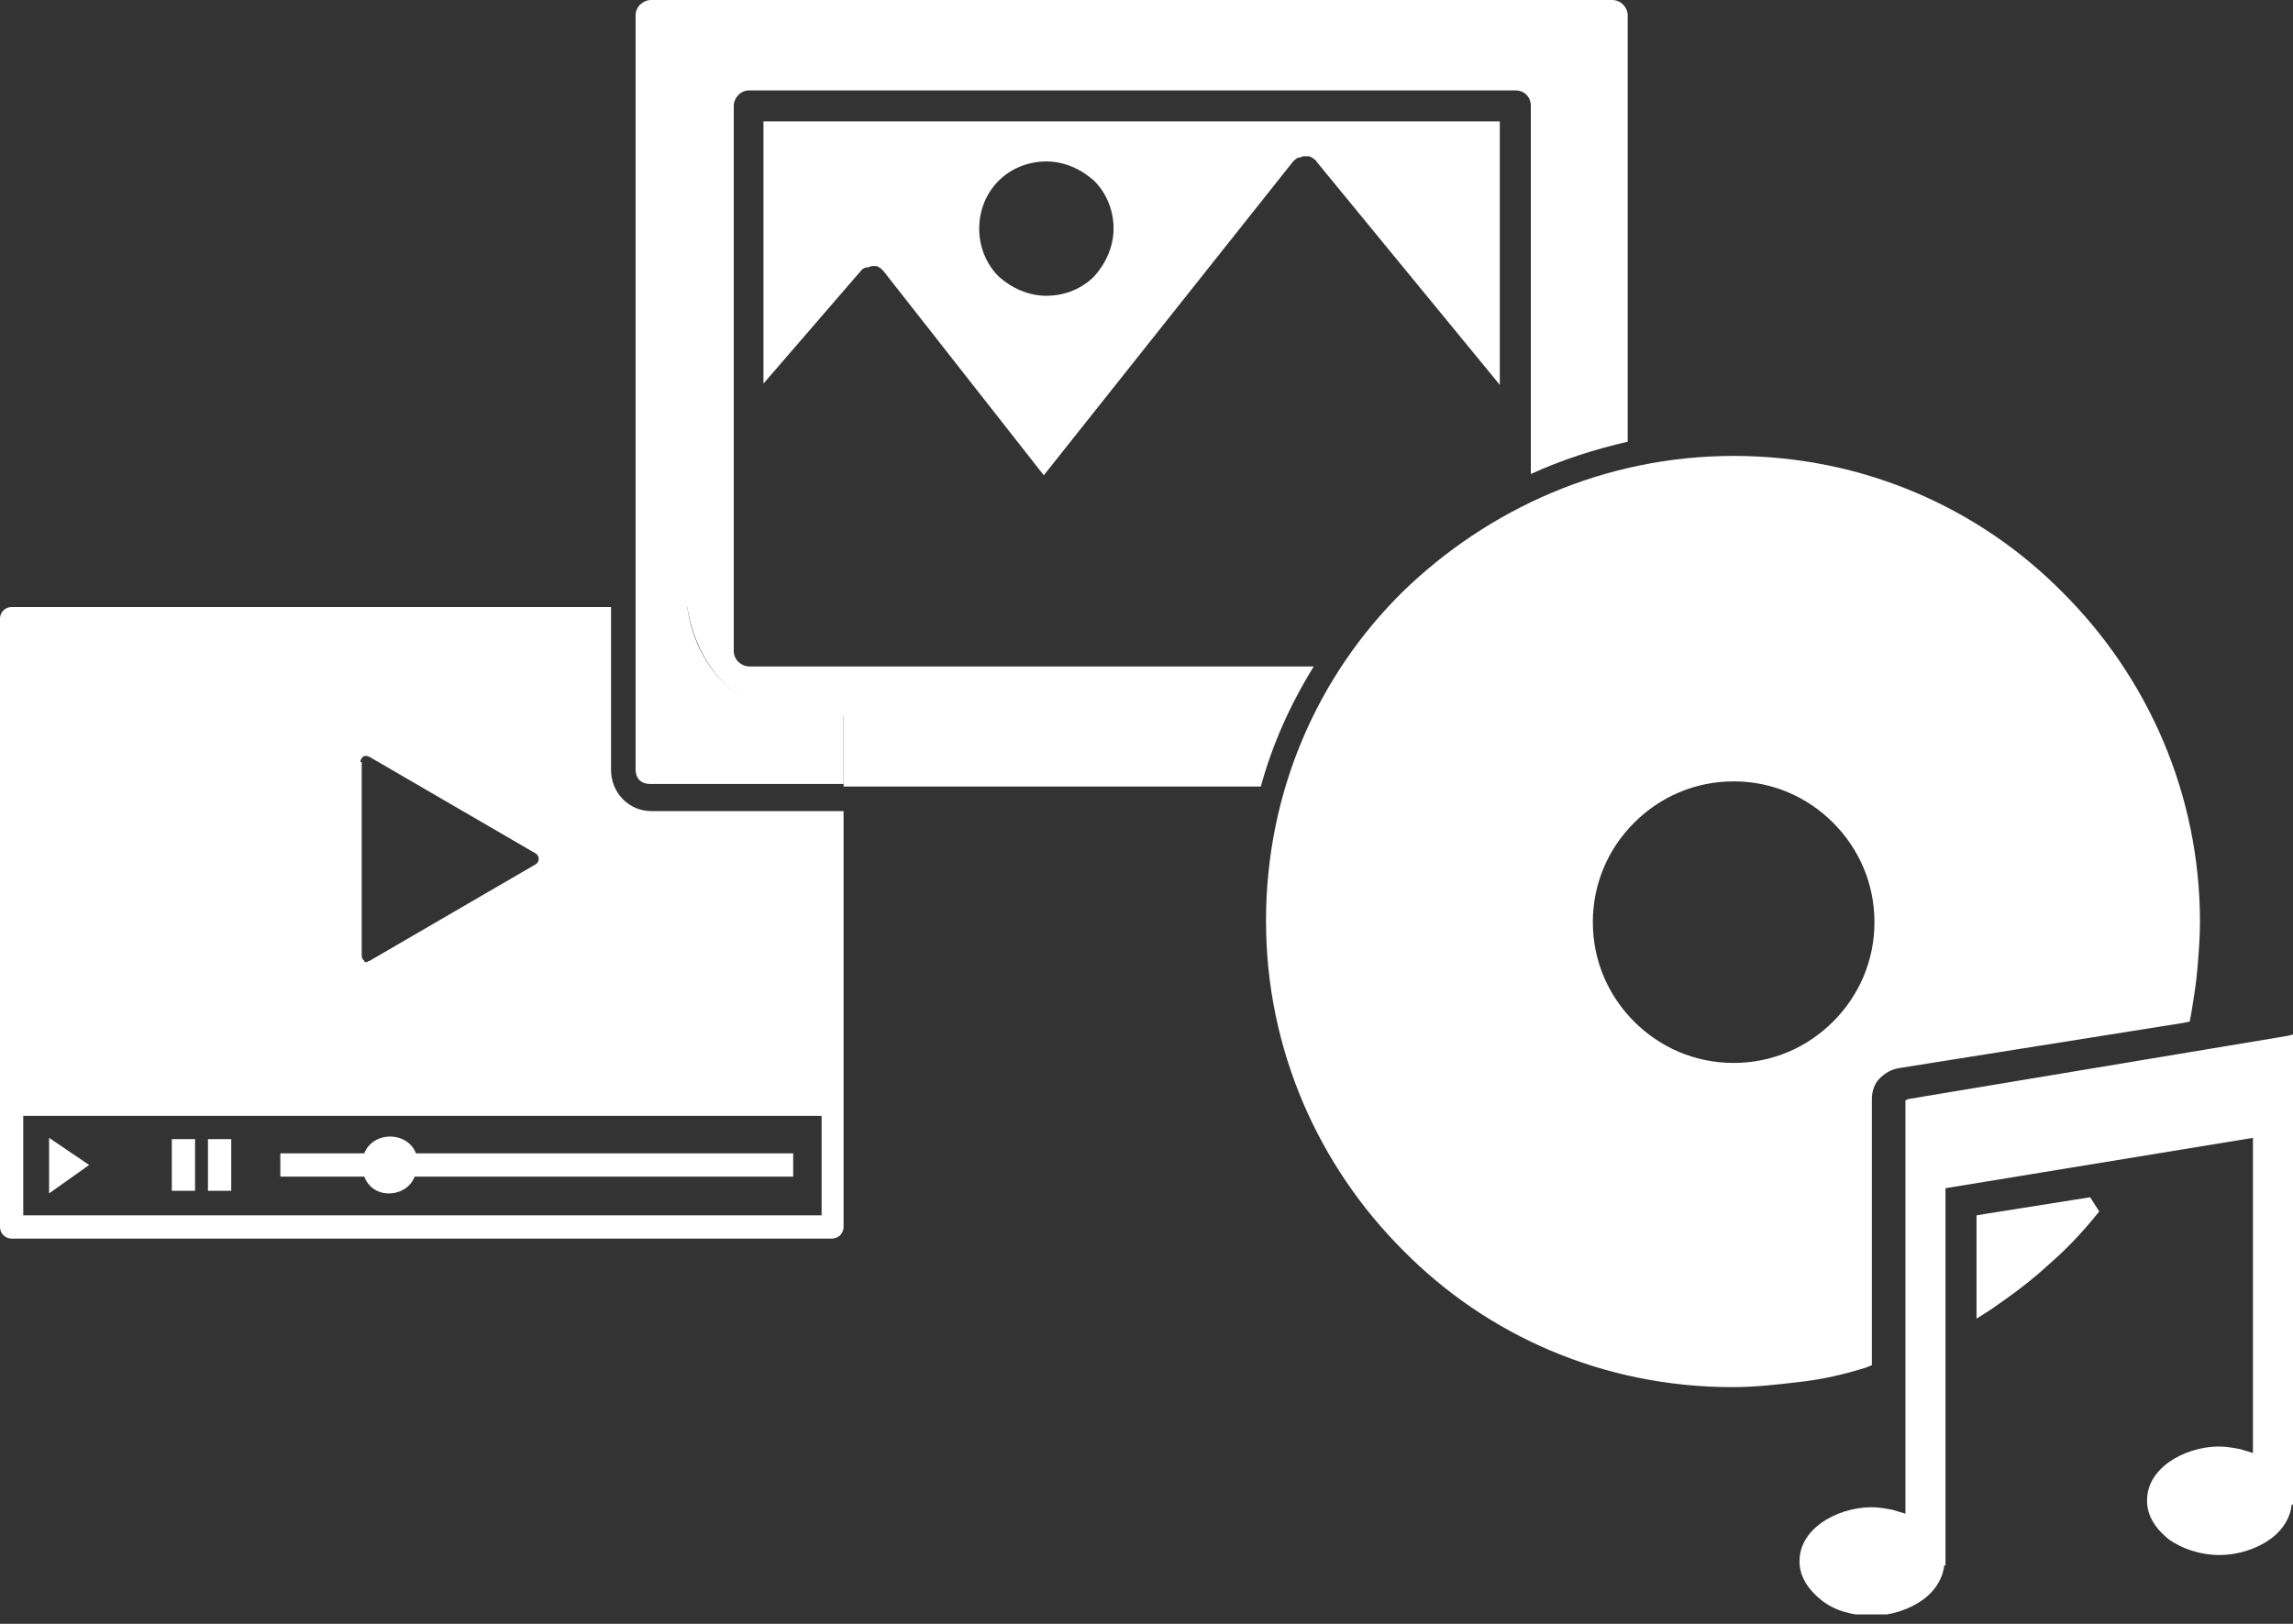 <svg width="120" height="85" viewBox="0 0 120 85" fill="none" xmlns="http://www.w3.org/2000/svg">
<rect x="0" y="0" width="120" height="85" fill="#333333" stroke="none"/>
<g clip-path="url(#clip0)">
<path fill-rule="evenodd" clip-rule="evenodd" d="M90.727 23.865C97.487 23.865 103.572 26.569 107.966 31.031C112.361 35.425 115.132 41.51 115.132 48.27C115.132 49.082 115.065 49.893 114.997 50.704C114.93 51.516 114.794 52.327 114.659 53.138L114.592 53.476L114.254 53.544L99.38 55.91C98.975 55.977 98.637 56.18 98.366 56.451C98.096 56.721 97.961 57.127 97.961 57.532V71.121V71.459L97.623 71.594C96.541 71.932 95.392 72.203 94.175 72.338C93.025 72.473 91.876 72.609 90.659 72.609C83.899 72.609 77.814 69.904 73.42 65.442C69.025 61.048 66.254 54.963 66.254 48.203C66.254 41.442 68.958 35.358 73.42 30.963C77.882 26.637 83.966 23.865 90.727 23.865ZM99.853 57.532L119.73 54.22L120 54.152V54.423V58.952V59.155V78.558V78.761H119.932C119.865 79.437 119.459 80.113 118.783 80.586C118.107 81.059 117.161 81.397 116.146 81.397C115.132 81.397 114.186 81.059 113.51 80.586C112.834 80.045 112.361 79.369 112.361 78.558C112.361 77.746 112.766 77.07 113.51 76.53C114.186 76.056 115.132 75.718 116.146 75.718C116.485 75.718 116.89 75.786 117.228 75.854C117.431 75.921 117.701 75.989 117.904 76.056V59.561L101.814 62.197V81.735V81.938H101.746C101.679 82.614 101.273 83.29 100.597 83.763C99.921 84.237 98.975 84.575 97.961 84.575C96.947 84.575 96 84.304 95.324 83.763C94.648 83.223 94.175 82.546 94.175 81.735C94.175 80.924 94.58 80.248 95.324 79.707C96 79.234 96.947 78.896 97.961 78.896C98.299 78.896 98.704 78.963 99.042 79.031C99.245 79.099 99.516 79.166 99.718 79.234V62.332V61.792V57.803V57.6L99.853 57.532ZM95.932 43.065C94.58 41.713 92.755 40.901 90.727 40.901C88.699 40.901 86.873 41.713 85.521 43.065C84.169 44.417 83.358 46.242 83.358 48.27C83.358 50.299 84.169 52.124 85.521 53.476C86.873 54.828 88.699 55.639 90.727 55.639C92.755 55.639 94.58 54.828 95.932 53.476C97.284 52.124 98.096 50.299 98.096 48.27C98.096 46.242 97.284 44.417 95.932 43.065ZM109.859 63.414C109.048 64.428 108.169 65.375 107.223 66.186C106.276 67.065 105.262 67.808 104.18 68.552L103.437 69.025V68.147V64.023V63.617L103.842 63.549L109.386 62.67L109.859 63.414Z" fill="white"/>
<path d="M10.208 59.628H8.992V62.332H10.208V59.628Z" fill="white"/>
<path d="M12.101 59.628H10.884V62.332H12.101V59.628Z" fill="white"/>
<path d="M20.349 62.468C20.958 62.468 21.499 62.13 21.701 61.589H41.51V60.372H21.769C21.566 59.831 21.025 59.493 20.417 59.493C19.808 59.493 19.268 59.831 19.065 60.372H14.671V61.589H19.065C19.268 62.13 19.741 62.468 20.349 62.468Z" fill="white"/>
<path d="M31.977 40.293V31.775H0.608C0.27 31.775 0 32.045 0 32.383V64.225C0 64.563 0.27 64.834 0.608 64.834H43.538C43.876 64.834 44.147 64.563 44.147 64.225V42.456H34.073C32.924 42.456 31.977 41.51 31.977 40.293ZM18.862 39.887C18.862 39.752 18.93 39.684 18.997 39.617C19.065 39.549 19.2 39.549 19.335 39.617L28.056 44.687C28.124 44.755 28.192 44.822 28.192 44.958C28.192 45.093 28.124 45.161 28.056 45.228L19.335 50.299C19.268 50.299 19.2 50.366 19.2 50.366C19.132 50.366 19.065 50.366 19.065 50.299C18.997 50.231 18.93 50.163 18.93 50.028V39.887H18.862ZM42.93 63.617H1.217V58.411H42.997V63.617H42.93Z" fill="white"/>
<path d="M34.073 41.104C33.87 41.104 33.668 41.037 33.532 40.901C33.668 41.037 33.87 41.104 34.073 41.104H44.147H34.073Z" fill="white"/>
<path d="M2.569 59.56V62.468L4.665 60.98L2.569 59.56Z" fill="white"/>
<path d="M45.363 13.994H45.431C45.499 13.994 45.566 13.927 45.634 13.927C45.701 13.927 45.769 13.927 45.769 13.927H45.837C45.904 13.927 46.039 13.994 46.107 14.062C46.175 14.13 46.175 14.13 46.242 14.197L54.625 24.879L67.673 8.451C67.741 8.383 67.808 8.316 67.944 8.248H68.011C68.079 8.248 68.147 8.18 68.214 8.18C68.214 8.18 68.214 8.18 68.282 8.18C68.349 8.18 68.349 8.18 68.417 8.18H68.484C68.552 8.18 68.687 8.248 68.755 8.316C68.823 8.383 68.89 8.383 68.89 8.451L78.49 20.146V6.355H39.955V20.079L45.093 14.13C45.161 14.062 45.296 13.994 45.363 13.994ZM52.259 9.465C52.868 8.856 53.746 8.451 54.761 8.451C55.707 8.451 56.586 8.856 57.262 9.465C57.87 10.073 58.276 10.952 58.276 11.966C58.276 12.913 57.87 13.792 57.262 14.468C56.654 15.076 55.775 15.482 54.761 15.482C53.814 15.482 52.935 15.076 52.259 14.468C51.651 13.859 51.245 12.98 51.245 11.966C51.245 10.952 51.651 10.073 52.259 9.465Z" fill="white"/>
<path d="M42.524 37.589C43.065 37.589 43.606 37.521 44.147 37.453V41.172H65.983C66.592 38.941 67.538 36.845 68.755 34.885H39.211C38.806 34.885 38.4 34.547 38.4 34.073V34.006V22.242V22.175V5.544C38.4 5.138 38.738 4.732 39.211 4.732H79.302C79.775 4.732 80.113 5.07 80.113 5.544V24.811C81.735 24.068 83.425 23.527 85.183 23.121V0.811C85.183 0.406 84.845 0 84.372 0H34.073C33.668 0 33.262 0.338 33.262 0.811V31.775H35.966C36.44 34.817 38.603 37.589 42.524 37.589Z" fill="white"/>
<path d="M44.147 41.104V37.386C43.673 37.521 43.132 37.521 42.524 37.521C38.535 37.521 36.372 34.749 35.966 31.775H33.262V40.293C33.262 40.496 33.33 40.699 33.465 40.834C33.6 40.969 33.803 41.037 34.006 41.037H44.147V41.104Z" fill="white"/>
<path d="M46.175 14.062C46.107 13.994 46.039 13.927 45.904 13.927C46.039 13.994 46.107 13.994 46.175 14.062Z" fill="white"/>
<path d="M68.823 8.316C68.755 8.248 68.687 8.248 68.552 8.18C68.62 8.248 68.755 8.248 68.823 8.316Z" fill="white"/>
</g>
<defs>
<clipPath id="clip0">
<rect width="120" height="84.507" fill="white"/>
</clipPath>
</defs>
</svg>
